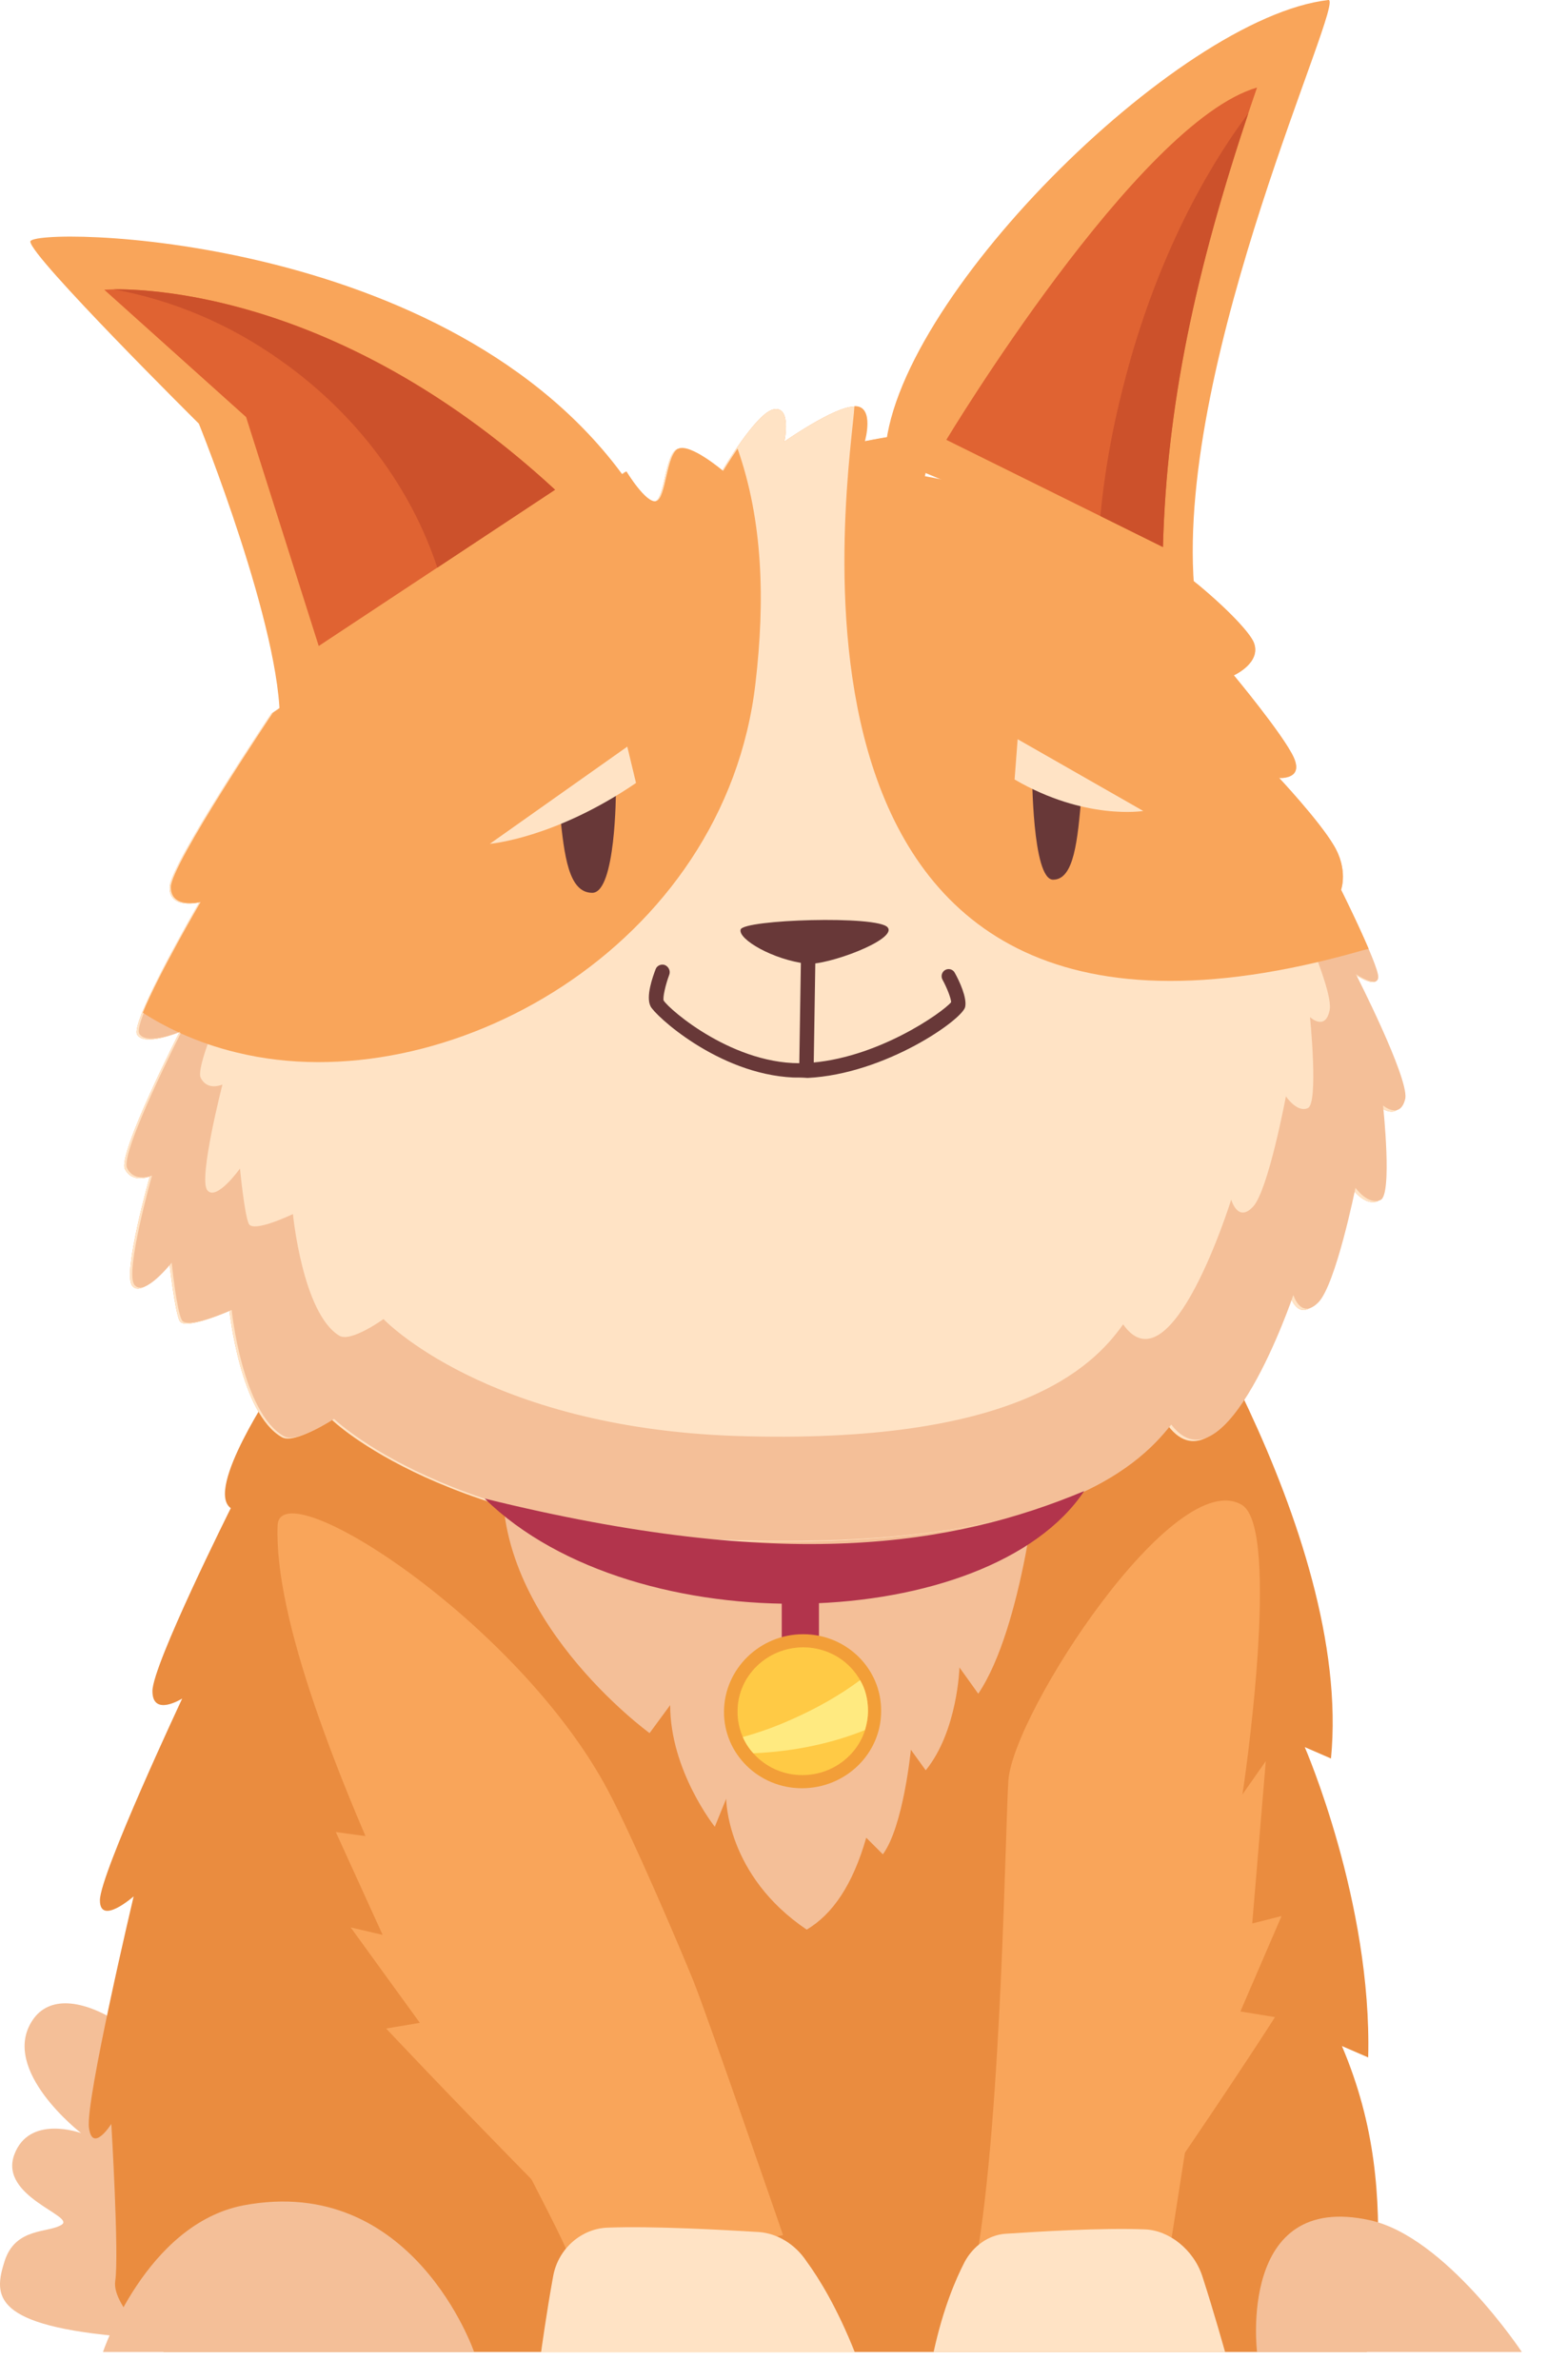 <svg width="39" height="60" viewBox="0 0 39 60" fill="none" xmlns="http://www.w3.org/2000/svg">
<path d="M3.236 58.916C-0.206 58.64 -0.162 57.879 0.114 57.007C0.39 56.135 1.228 56.301 1.559 56.08C1.89 55.859 -0.018 55.374 0.357 54.326C0.732 53.289 2.045 53.774 2.045 53.774C2.045 53.774 -0.018 52.185 0.82 50.928C1.659 49.67 4.207 51.369 5.454 53.774C6.723 56.179 3.236 58.916 3.236 58.916Z" fill="#F4BF98"/>
<path d="M34.459 59.291H4.13C4.13 59.291 2.806 58.165 2.905 57.503C3.005 56.841 2.806 53.543 2.806 53.543C2.806 53.543 2.332 54.293 2.243 53.642C2.144 52.98 3.369 47.806 3.369 47.806C3.369 47.806 2.519 48.556 2.519 47.905C2.519 47.243 4.593 42.819 4.593 42.819C4.593 42.819 3.843 43.293 3.843 42.631C3.843 41.969 5.818 38.019 5.818 38.019C5.156 37.545 6.943 34.908 6.943 34.908L28.987 31.047C28.987 31.047 34.117 38.582 33.554 44.33L32.893 44.043C32.893 44.043 34.592 47.949 34.492 51.866L33.83 51.579C34.68 53.576 34.801 55.396 34.724 57.228L34.062 56.941C34.371 57.68 34.547 58.265 34.459 59.291Z" fill="#EA8C3F"/>
<path d="M20.337 48.644C18.307 47.276 18.307 45.345 18.307 45.345L18.02 46.051C18.02 46.051 16.895 44.639 16.895 42.984L16.376 43.69C16.376 43.69 12.283 40.722 12.703 36.949L26.174 37.048C26.174 37.048 25.799 41.009 24.662 42.697L24.188 42.035C24.188 42.035 24.144 43.635 23.338 44.628L22.963 44.109C22.963 44.109 22.776 46.04 22.257 46.746L21.838 46.327C21.496 47.519 20.988 48.258 20.337 48.644Z" fill="#F4BF98"/>
<path d="M15.339 45.158C15.957 46.327 17.094 48.986 17.48 49.935C17.855 50.873 19.741 56.345 19.741 56.345C19.741 56.345 14.324 57.525 14.269 56.687C13.376 54.657 6.811 43.117 6.999 38.45C7.065 37.037 13.078 40.877 15.339 45.158Z" fill="#F9A55A"/>
<path d="M31.293 45.411C31.116 46.272 29.539 56.4 29.539 56.4C29.539 56.4 24.464 57.834 24.607 56.996C25.258 53.366 25.346 45.831 25.423 44.871C25.556 43.161 29.627 36.905 31.315 37.942C32.297 38.56 31.37 45.025 31.293 45.411Z" fill="#F9A55A"/>
<path d="M18.406 38.847C11.279 38.626 8.366 35.791 8.366 35.791C8.366 35.791 7.429 36.409 7.109 36.232C6.061 35.647 5.785 33.044 5.785 33.044C5.785 33.044 4.659 33.551 4.527 33.297C4.406 33.044 4.273 31.852 4.273 31.852C4.273 31.852 3.578 32.735 3.335 32.415C3.082 32.106 3.777 29.657 3.777 29.657C3.777 29.657 3.335 29.844 3.148 29.469C2.96 29.094 4.527 26.016 4.527 26.016C4.527 26.016 3.644 26.391 3.457 26.082C3.269 25.773 5.024 22.75 5.024 22.75C5.024 22.75 4.273 22.938 4.273 22.375C4.273 21.812 6.844 17.984 6.844 17.984L15.758 11.894C15.758 11.894 16.266 12.71 16.509 12.644C16.762 12.578 16.762 11.452 17.071 11.32C17.38 11.199 18.197 11.883 18.197 11.883C18.197 11.883 19.079 10.371 19.521 10.316C19.962 10.25 19.774 11.132 19.774 11.132C19.774 11.132 21.032 10.25 21.529 10.25C22.036 10.25 21.782 11.132 21.782 11.132C21.782 11.132 23.04 10.879 23.294 10.945C23.548 11.011 23.294 12.015 23.294 12.015C23.294 12.015 25.997 12.523 27.63 13.14C29.263 13.769 31.403 15.711 31.591 16.218C31.778 16.726 31.083 17.035 31.083 17.035C31.083 17.035 32.341 18.547 32.595 19.109C32.848 19.672 32.219 19.617 32.219 19.617C32.219 19.617 33.224 20.687 33.599 21.316C33.974 21.945 33.786 22.441 33.786 22.441C33.786 22.441 34.724 24.328 34.724 24.637C34.724 24.945 34.161 24.57 34.161 24.57C34.161 24.57 35.485 27.141 35.353 27.715C35.231 28.277 34.79 27.902 34.79 27.902C34.79 27.902 35.044 30.164 34.724 30.285C34.415 30.407 34.095 29.977 34.095 29.977C34.095 29.977 33.588 32.426 33.157 32.867C32.716 33.308 32.528 32.68 32.528 32.68C32.528 32.68 30.818 37.733 29.45 35.945C28.59 37.06 26.383 39.09 18.406 38.847Z" fill="#F9A55A"/>
<path d="M18.406 38.847C11.279 38.626 8.366 35.791 8.366 35.791C8.366 35.791 7.429 36.409 7.109 36.232C6.061 35.647 5.785 33.044 5.785 33.044C5.785 33.044 4.659 33.551 4.527 33.297C4.406 33.044 4.273 31.852 4.273 31.852C4.273 31.852 3.578 32.735 3.335 32.415C3.082 32.106 3.777 29.657 3.777 29.657C3.777 29.657 3.335 29.844 3.148 29.469C2.96 29.094 4.527 26.016 4.527 26.016C4.527 26.016 3.644 26.391 3.457 26.082C3.269 25.773 5.024 22.75 5.024 22.75C5.024 22.75 4.273 22.938 4.273 22.375C4.273 21.812 6.844 17.984 6.844 17.984L15.758 11.894C15.758 11.894 16.266 12.71 16.509 12.644C16.762 12.578 16.762 11.452 17.071 11.32C17.38 11.199 18.197 11.883 18.197 11.883C18.197 11.883 19.079 10.371 19.521 10.316C19.962 10.25 19.774 11.132 19.774 11.132C19.774 11.132 21.032 10.25 21.529 10.25C22.036 10.25 21.782 11.132 21.782 11.132C21.782 11.132 23.04 10.879 23.294 10.945C23.548 11.011 23.294 12.015 23.294 12.015C23.294 12.015 25.997 12.523 27.63 13.14C29.263 13.769 31.403 15.711 31.591 16.218C31.778 16.726 31.083 17.035 31.083 17.035C31.083 17.035 32.341 18.547 32.595 19.109C32.848 19.672 32.219 19.617 32.219 19.617C32.219 19.617 33.224 20.687 33.599 21.316C33.974 21.945 33.786 22.441 33.786 22.441C33.786 22.441 34.724 24.328 34.724 24.637C34.724 24.945 34.161 24.57 34.161 24.57C34.161 24.57 35.485 27.141 35.353 27.715C35.231 28.277 34.79 27.902 34.79 27.902C34.79 27.902 35.044 30.164 34.724 30.285C34.415 30.407 34.095 29.977 34.095 29.977C34.095 29.977 33.588 32.426 33.157 32.867C32.716 33.308 32.528 32.68 32.528 32.68C32.528 32.68 30.818 37.733 29.45 35.945C28.59 37.06 26.383 39.09 18.406 38.847Z" fill="#FFE3C5"/>
<path d="M34.183 24.559C34.183 24.559 34.746 24.934 34.746 24.625C34.746 24.317 33.808 22.43 33.808 22.43C33.808 22.43 33.996 21.922 33.621 21.305C33.245 20.676 32.242 19.606 32.242 19.606C32.242 19.606 32.87 19.672 32.617 19.098C32.363 18.535 31.105 17.024 31.105 17.024C31.105 17.024 31.8 16.715 31.613 16.207C31.513 15.954 30.94 15.347 30.178 14.718C30.079 15.005 29.737 15.17 29.737 15.17C29.737 15.17 30.851 16.627 31.072 17.167C31.293 17.708 30.741 17.653 30.741 17.653C30.741 17.653 31.624 18.679 31.966 19.286C32.297 19.892 32.131 20.378 32.131 20.378C32.131 20.378 32.959 22.187 32.959 22.496C32.959 22.794 32.462 22.441 32.462 22.441C32.462 22.441 33.632 24.923 33.521 25.464C33.411 26.005 33.025 25.64 33.025 25.64C33.025 25.64 33.246 27.814 32.97 27.935C32.694 28.057 32.418 27.637 32.418 27.637C32.418 27.637 31.977 29.998 31.591 30.418C31.204 30.837 31.039 30.241 31.039 30.241C31.039 30.241 29.527 35.107 28.314 33.386C27.542 34.478 25.589 36.431 18.539 36.199C12.239 35.978 9.668 33.253 9.668 33.253C9.668 33.253 8.841 33.849 8.554 33.672C7.627 33.11 7.385 30.605 7.385 30.605C7.385 30.605 6.381 31.091 6.27 30.848C6.16 30.605 6.05 29.458 6.05 29.458C6.05 29.458 5.443 30.307 5.222 29.998C5.001 29.701 5.608 27.34 5.608 27.34C5.608 27.34 5.222 27.516 5.057 27.163C4.891 26.799 6.281 23.831 6.281 23.831C6.281 23.831 5.509 24.195 5.332 23.886C5.167 23.588 6.723 20.676 6.723 20.676C6.723 20.676 6.061 20.852 6.061 20.312C6.061 20.003 6.789 18.69 7.429 17.598L6.899 17.962C6.899 17.962 4.328 21.79 4.328 22.353C4.328 22.915 5.079 22.728 5.079 22.728C5.079 22.728 3.324 25.74 3.512 26.06C3.7 26.369 4.582 25.994 4.582 25.994C4.582 25.994 3.016 29.072 3.203 29.447C3.391 29.822 3.832 29.634 3.832 29.634C3.832 29.634 3.137 32.084 3.391 32.393C3.644 32.702 4.328 31.83 4.328 31.83C4.328 31.83 4.45 33.022 4.582 33.275C4.704 33.529 5.84 33.022 5.84 33.022C5.84 33.022 6.105 35.625 7.164 36.21C7.484 36.386 8.422 35.769 8.422 35.769C8.422 35.769 11.334 38.604 18.462 38.825C26.438 39.079 28.645 37.038 29.527 35.912C30.896 37.7 32.606 32.646 32.606 32.646C32.606 32.646 32.793 33.275 33.234 32.834C33.676 32.393 34.172 29.943 34.172 29.943C34.172 29.943 34.481 30.385 34.801 30.252C35.11 30.131 34.867 27.869 34.867 27.869C34.867 27.869 35.309 28.244 35.43 27.682C35.496 27.13 34.183 24.559 34.183 24.559Z" fill="#F4BF98"/>
<path d="M19.047 17.211C19.289 15.137 19.234 13.129 18.594 11.309C18.385 11.617 18.23 11.871 18.23 11.871C18.23 11.871 17.414 11.176 17.105 11.309C16.796 11.43 16.796 12.566 16.542 12.633C16.288 12.699 15.792 11.882 15.792 11.882L6.877 17.972C6.877 17.972 4.307 21.801 4.307 22.363C4.307 22.926 5.057 22.739 5.057 22.739C5.057 22.739 3.987 24.57 3.601 25.53C3.887 25.717 4.196 25.883 4.505 26.026C4.538 26.015 4.549 26.004 4.549 26.004C4.549 26.004 4.538 26.015 4.527 26.037C4.991 26.247 5.465 26.413 5.973 26.534C11.202 27.814 18.285 23.897 19.047 17.211Z" fill="#F9A55A"/>
<path d="M34.294 23.974C34.36 23.952 34.426 23.941 34.504 23.919C34.228 23.268 33.809 22.43 33.809 22.43C33.809 22.43 33.996 21.922 33.621 21.304C33.246 20.675 32.242 19.605 32.242 19.605C32.242 19.605 32.871 19.671 32.617 19.098C32.363 18.535 31.105 17.023 31.105 17.023C31.105 17.023 31.8 16.715 31.613 16.207C31.425 15.7 29.285 13.758 27.652 13.129C26.019 12.5 23.316 12.004 23.316 12.004C23.316 12.004 23.57 10.999 23.316 10.933C23.062 10.867 21.805 11.121 21.805 11.121C21.805 11.121 22.058 10.238 21.551 10.238H21.54C21.485 11.584 18.539 28.453 34.294 23.974Z" fill="#F9A55A"/>
<path d="M0.765 6.09C0.765 6.465 5.013 10.68 5.013 10.68C5.013 10.68 7.12 15.898 7.054 18.27L15.847 12.18C11.379 5.781 0.765 5.715 0.765 6.09Z" fill="#F9A55A"/>
<path d="M33.488 0C29.66 0.441 22.433 7.657 22.312 11.496L30.101 14.762C29.66 8.981 33.941 -0.044 33.488 0Z" fill="#F9A55A"/>
<path d="M19.995 27.163C18.098 27.075 16.498 25.585 16.399 25.365C16.277 25.122 16.454 24.625 16.531 24.427C16.564 24.339 16.674 24.294 16.763 24.328C16.862 24.372 16.906 24.482 16.873 24.57C16.774 24.835 16.707 25.144 16.73 25.221C16.873 25.453 18.528 26.887 20.315 26.799C22.091 26.711 23.768 25.519 23.978 25.265C23.978 25.177 23.879 24.912 23.758 24.692C23.713 24.604 23.747 24.493 23.835 24.449C23.923 24.405 24.033 24.438 24.077 24.537C24.177 24.714 24.386 25.155 24.331 25.387C24.254 25.707 22.323 27.075 20.359 27.174C20.227 27.163 20.117 27.163 19.995 27.163Z" fill="#683838"/>
<path d="M20.337 27.02C20.337 27.02 20.326 27.02 20.337 27.02C20.227 27.02 20.15 26.931 20.15 26.832L20.194 24.008C20.194 23.908 20.282 23.831 20.381 23.831C20.481 23.831 20.569 23.919 20.558 24.019L20.514 26.843C20.514 26.942 20.436 27.02 20.337 27.02Z" fill="#683838"/>
<path d="M20.337 24.294C19.488 24.195 18.605 23.677 18.671 23.434C18.737 23.18 22.136 23.07 22.378 23.379C22.632 23.688 20.834 24.35 20.337 24.294Z" fill="#683838"/>
<path d="M14.115 20.488C14.225 21.58 14.335 22.507 14.931 22.507C15.527 22.507 15.527 19.948 15.527 19.948L14.115 20.488Z" fill="#683838"/>
<path d="M27.266 20.036C27.166 21.194 27.078 22.176 26.549 22.176C26.019 22.176 26.019 19.462 26.019 19.462L27.266 20.036Z" fill="#683838"/>
<path d="M12.217 37.777C16.034 41.517 24.949 41.164 27.332 37.589C24.033 38.968 19.797 39.652 12.217 37.777Z" fill="#B2344C"/>
<path d="M20.646 40.171H19.708V41.55H20.646V40.171Z" fill="#B2344C"/>
<path d="M22.213 43.139C22.224 42.068 21.341 41.197 20.249 41.197C19.157 41.197 18.263 42.068 18.252 43.139C18.241 44.209 19.124 45.08 20.216 45.08C21.319 45.08 22.213 44.209 22.213 43.139Z" fill="#F29E38"/>
<path d="M11.952 59.291H2.596C2.596 59.291 3.678 56.069 6.138 55.595C10.408 54.789 11.952 59.291 11.952 59.291Z" fill="#F4BF98"/>
<path d="M31.69 59.291H38.365C38.365 59.291 36.445 56.389 34.537 55.97C31.194 55.231 31.69 59.291 31.69 59.291Z" fill="#F4BF98"/>
<path d="M25.578 19.65C27.354 20.687 28.822 20.444 28.822 20.444L25.655 18.635L25.578 19.65Z" fill="#FFE3C5"/>
<path d="M16.034 19.738C13.982 21.139 12.349 21.272 12.349 21.272L15.814 18.822L16.034 19.738Z" fill="#FFE3C5"/>
<path d="M19.134 56.268C18.219 56.213 16.487 56.113 15.317 56.157C14.666 56.179 14.082 56.676 13.949 57.36C13.784 58.254 13.64 59.302 13.64 59.302H21.551C21.109 58.188 20.657 57.448 20.326 56.996C20.039 56.566 19.587 56.301 19.134 56.268Z" fill="#FFE3C5"/>
<path d="M25.335 56.312C26.174 56.257 27.773 56.157 28.866 56.201C29.472 56.224 30.09 56.709 30.311 57.382C30.598 58.265 30.884 59.291 30.884 59.291H23.537C23.779 58.187 24.088 57.47 24.32 57.018C24.541 56.61 24.927 56.345 25.335 56.312Z" fill="#FFE3C5"/>
<path d="M21.882 43.139C21.893 42.245 21.154 41.528 20.249 41.528C19.344 41.528 18.594 42.245 18.594 43.139C18.583 44.032 19.322 44.749 20.227 44.749C21.131 44.749 21.882 44.032 21.882 43.139Z" fill="#FFCA45"/>
<path d="M19.951 43.348C19.532 43.536 19.123 43.679 18.726 43.789C18.793 43.944 18.881 44.076 18.991 44.198C20.05 44.154 21.021 43.933 21.805 43.613C21.849 43.459 21.882 43.304 21.882 43.127C21.882 42.841 21.816 42.576 21.683 42.355C21.198 42.719 20.602 43.061 19.951 43.348Z" fill="#FFEA80"/>
<path d="M29.318 13.791L23.857 11.088C23.857 11.088 28.678 3.078 31.69 2.207C30.223 6.465 29.417 9.985 29.318 13.791Z" fill="#E06332"/>
<path d="M2.629 7.304L6.204 10.514L8.035 16.285L13.993 12.346C8.035 6.84 2.629 7.304 2.629 7.304Z" fill="#E06332"/>
<path d="M7.098 9.102C9.028 10.47 10.374 12.335 11.025 14.31L13.993 12.346C8.753 7.513 3.942 7.282 2.861 7.293C4.317 7.558 5.774 8.153 7.098 9.102Z" fill="#CC512B"/>
<path d="M27.74 13.008L29.318 13.791C29.417 10.184 30.145 6.841 31.469 2.858C30.134 4.645 28.998 7.028 28.314 9.753C28.027 10.867 27.84 11.949 27.74 13.008Z" fill="#CC512B"/>
<path d="M13.739 55.286C11.147 52.649 9.735 51.137 9.735 51.137L10.584 50.994L8.841 48.589L9.646 48.776L8.466 46.184L9.834 46.371L13.739 55.286Z" fill="#F9A55A"/>
<path d="M29.373 54.999C31.182 52.362 32.142 50.85 32.142 50.85L31.271 50.707L32.308 48.302L31.569 48.489L31.911 44.396L30.719 46.095L29.373 54.999Z" fill="#F9A55A"/>
</svg>
